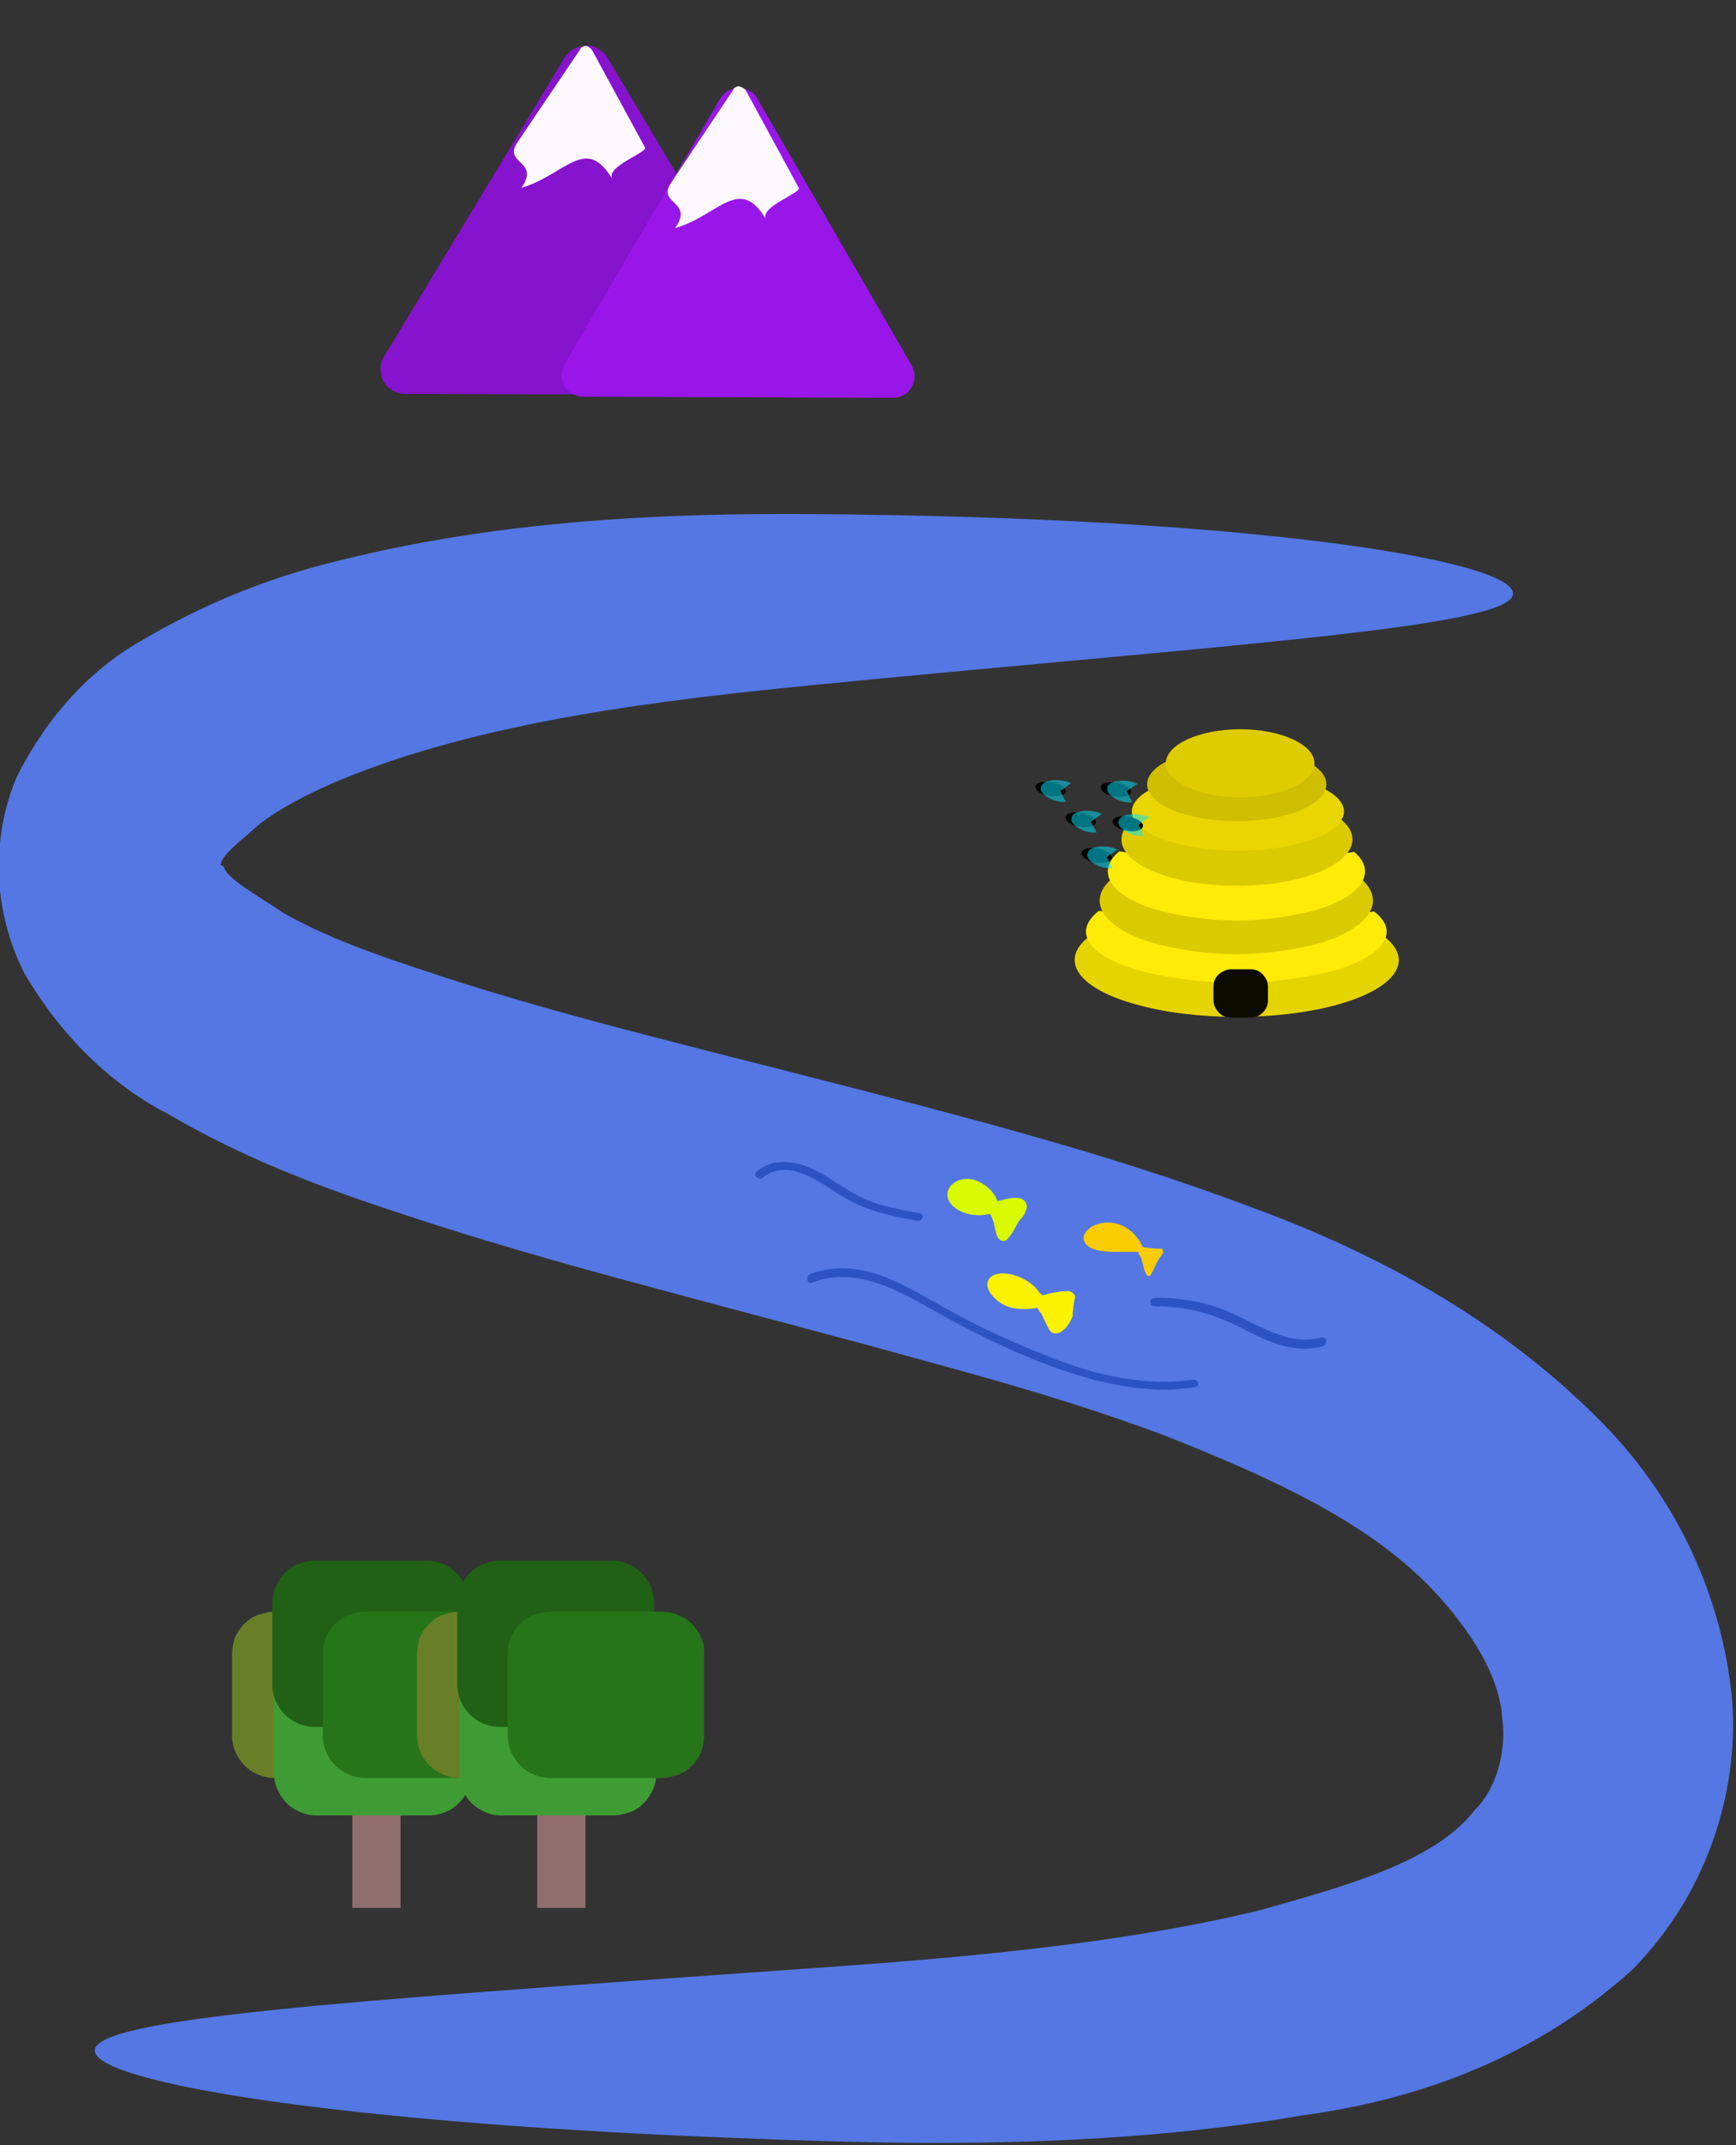 <?xml version="1.0" encoding="utf-8"?>
<!-- Generator: Adobe Adobe Illustrator 24.2.0, SVG Export Plug-In . SVG Version: 6.00 Build 0)  -->
<svg version="1.1" id="Layer_1" xmlns="http://www.w3.org/2000/svg" xmlns:xlink="http://www.w3.org/1999/xlink" x="0px" y="0px"
	 viewBox="0 0 306 378" style="enable-background:new 0 0 306 378;" xml:space="preserve">
<rect x="0" y="0" width="306" height="378" fill="#333333" stroke="none"/>
<style type="text/css">
	.st0{clip-path:url(#SVGID_2_);}
	.st1{fill:#5477E3;}
	.st2{fill-rule:evenodd;clip-rule:evenodd;fill:#8613CD;}
	.st3{fill-rule:evenodd;clip-rule:evenodd;fill:#FDF9FE;}
	.st4{fill-rule:evenodd;clip-rule:evenodd;fill:#9916E9;}
	.st5{fill:#E6D400;}
	.st6{fill:#FFEB08;}
	.st7{fill:#DCCA00;}
	.st8{fill:#E9D502;}
	.st9{fill:#D0BE02;}
	.st10{fill:#0C0B00;}
	.st11{fill:#DECC00;}
	.st12{stroke:#000000;stroke-width:0.12;stroke-linecap:round;stroke-linejoin:round;}
	.st13{opacity:0.51;fill:#00E6FF;enable-background:new    ;}
	.st14{fill:#916F6F;fill-opacity:0.98;}
	.st15{fill:#FACC00;stroke:#5477E3;stroke-miterlimit:10;}
	.st16{fill:#FAF200;}
	.st17{fill:#D9FA00;}
	.st18{fill:#687F28;}
	.st19{fill:#3F9C34;}
	.st20{fill:#206115;}
	.st21{fill:#267519;}
	.st22{fill:#2D52C2;}
	.st23{fill:#9E03FF;}
</style>
<g>
	<defs>
		<rect id="SVGID_1_" width="305.6" height="377.7"/>
	</defs>
	<clipPath id="SVGID_2_">
		<use xlink:href="#SVGID_1_"  style="overflow:visible;"/>
	</clipPath>
	<g class="st0">
		<path class="st1" d="M266.7,104.6c-0.1,5.6-43.5,8.5-112.9,15.1c-24.6,2.4-57.6,5.2-84.9,14.4C60.4,137,52.3,140.4,46,145
			c-4,3.5-7.3,6-7.1,7.6c0-0.5,0.3,0.2,0.5,0c0.6,2.3,5,4.5,10.6,8.3c8.8,5,19.4,8.4,31.4,12.3c14.3,4.5,28.9,8.3,44.6,12.3
			c15.7,4,32.4,8.2,48.9,12.7l6.4,1.8c13.1,3.7,26.2,7.8,39.2,12.7c22.1,8.1,44.1,19.8,62.2,38.3c12.8,13.1,20.8,30.1,22.6,48.3
			c0.7,8.7-0.6,17.5-3.6,25.7c-3,8.2-7.7,15.7-13.9,22c-18.8,17.1-40.7,23.4-58.5,25.8c-34.7,5.9-69.5,5.1-95.3,4.1
			c-73.4-2.6-117.4-9.9-117.3-15.6s44.9-8.7,116.8-13.8c25.3-1.8,59.3-3.8,88.6-10.9c15.2-4.3,30.8-8.5,37.9-17.7
			c3.7-3.6,5.6-10.3,4.8-16c-0.4-7.4-5.4-15.4-12.1-22.6c-11.2-11.9-28.1-19.7-47.3-27.3c-11.4-4.3-23.3-7.9-35.8-11.4l-6.2-1.7
			c-16.1-4.5-32.2-8.6-48.3-13c-15.8-4.2-31.2-8.6-46.7-13.8c-12.6-4.2-25.8-9.2-38.6-16.7c-9-4.6-18.4-12.7-25.5-24.9
			c-2.7-5.3-4.2-11.1-4.5-17.1c-0.2-5.9,0.8-11.9,3.1-17.4c6-12,14.2-19.7,22-24.1C35.6,106.6,47,101.9,58.9,99
			c34.1-8.7,68.6-8.7,93.8-8.3C224.2,91.7,266.8,99,266.7,104.6L266.7,104.6z"/>
		<path class="st2" d="M134.9,65.3l-63.5-0.2l31.9-52.9L134.9,65.3z"/>
		<path class="st2" d="M103.1,8.1c-0.7,0-1.4,0.2-2.1,0.6c-0.6,0.4-1.2,0.9-1.5,1.5L67.6,63c-0.3,0.5-0.5,1-0.5,1.6
			c-0.1,0.6,0,1.1,0.1,1.6c0.1,0.5,0.4,1,0.7,1.5c0.3,0.4,0.8,0.8,1.3,1.1c0.7,0.4,1.4,0.6,2.2,0.6l63.5,0.2c0.6,0,1.1-0.1,1.6-0.3
			c0.5-0.2,1-0.5,1.4-0.9c0.4-0.4,0.7-0.9,1-1.4c0.2-0.5,0.3-1.1,0.4-1.6c0-0.7-0.2-1.5-0.6-2.1l-31.6-53.1c-0.4-0.7-1-1.2-1.7-1.6
			C104.7,8.1,103.9,8,103.1,8.1L103.1,8.1z M103.2,20.6l24.1,40.4l-48.5-0.1L103.2,20.6z"/>
		<path class="st3" d="M112.6,26.6l-18.7-0.1l9.4-17.1L112.6,26.6z"/>
		<path class="st3" d="M103.2,8.1c-0.2,0-0.4,0.1-0.6,0.2c-0.2,0.1-0.3,0.3-0.4,0.5L91.2,25.1c-2.6,3.8,4.1,3.2,0.7,8
			c7.8-2.3,11.3-9.4,16-1.6c-1.1-2.2,6.2-4.6,5.8-5.5l-9.3-17.1c-0.1-0.2-0.3-0.4-0.5-0.5C103.7,8.2,103.5,8.1,103.2,8.1z
			 M103.2,12.2l7.1,13.1H96L103.2,12.2z"/>
		<path class="st4" d="M157.4,66.2l-54.6-0.2l27.4-46.8L157.4,66.2z"/>
		<path class="st4" d="M130.1,15.5c-0.6,0-1.2,0.2-1.8,0.5c-0.5,0.3-1,0.8-1.3,1.3L99.5,64.2c-0.3,0.6-0.5,1.2-0.5,1.9
			c0,0.7,0.2,1.3,0.5,1.9c0.3,0.6,0.8,1,1.4,1.4c0.6,0.3,1.2,0.5,1.9,0.5l54.6,0.2c0.7,0,1.3-0.2,1.9-0.5c0.6-0.3,1-0.8,1.4-1.4
			c0.3-0.6,0.5-1.2,0.5-1.9c0-0.7-0.2-1.3-0.5-1.9l-27.2-47c-0.3-0.6-0.8-1.1-1.4-1.4C131.4,15.7,130.7,15.5,130.1,15.5L130.1,15.5z
			 M130.2,26.6l20.7,35.8l-41.7-0.1L130.2,26.6z"/>
		<path class="st3" d="M139.5,33.6h-18.7l9.4-17.1L139.5,33.6z"/>
		<path class="st3" d="M130.2,15.2c-0.2,0-0.4,0.1-0.6,0.2c-0.2,0.1-0.3,0.3-0.4,0.5l-10.9,16.3c-2.6,3.8,4.1,3.2,0.7,8
			c7.8-2.3,11.3-9.4,16-1.6c-1.1-2.2,6.3-4.6,5.8-5.5l-9.3-17.1c-0.1-0.2-0.3-0.4-0.5-0.5S130.4,15.2,130.2,15.2z M130.2,19.2
			l7.1,13.1l-14.2,0L130.2,19.2z"/>
		<path class="st5" d="M244.2,165.2c5.2,4.2,1.6,9.1-8.7,11.9c-10.4,2.8-24.9,2.8-35.2-0.1c-10.3-2.8-13.7-7.8-8.4-11.9l26,4.1
			L244.2,165.2z"/>
		<path class="st6" d="M242.2,160.6c4.9,3.8,1.5,8.2-8.1,10.7c-10.7,2.5-21.9,2.5-32.6-0.1c-9.5-2.5-12.7-6.9-7.8-10.7l24.2,3.7
			L242.2,160.6z"/>
		<path class="st7" d="M240,154.9c4.4,4,1.4,8.6-7.4,11.3c-9.7,2.6-19.9,2.6-29.6-0.1c-8.7-2.7-11.6-7.3-7-11.3l21.9,3.9L240,154.9z
			"/>
		<path class="st6" d="M238.7,150.1c4.2,3.6,1.3,7.9-6.9,10.3c-9.1,2.4-18.8,2.4-27.9-0.1c-8.2-2.4-10.9-6.7-6.6-10.3l20.7,3.5
			L238.7,150.1z"/>
		<path class="st7" d="M236.4,144.4c4.2,3.5,1.6,7.7-6.2,10.1c-7.8,2.3-18.6,2.1-25.8-0.5s-8.8-6.9-3.9-10.2l17.6,4.2L236.4,144.4z"
			/>
		<path class="st8" d="M218.2,149.9c10.3,0,18.7-3.1,18.7-6.9c0-3.8-8.4-6.9-18.7-6.9c-10.3,0-18.7,3.1-18.7,6.9
			C199.5,146.8,207.8,149.9,218.2,149.9z"/>
		<path class="st9" d="M218,144.7c8.7,0,15.8-2.9,15.8-6.5s-7.1-6.5-15.8-6.5c-8.7,0-15.8,2.9-15.8,6.5S209.3,144.7,218,144.7z"/>
		<path class="st10" d="M216.9,170.8h3.6c0.8,0,1.5,0.3,2.1,0.9c0.5,0.6,0.9,1.3,0.9,2.1v2.5c0,0.8-0.3,1.5-0.9,2.1
			c-0.5,0.6-1.3,0.9-2.1,0.9h-3.6c-0.8,0-1.5-0.3-2.1-0.9c-0.5-0.6-0.9-1.3-0.9-2.1v-2.5c0-0.8,0.3-1.5,0.9-2.1
			C215.4,171.2,216.2,170.8,216.9,170.8L216.9,170.8z"/>
		<path class="st11" d="M218.6,140.5c7.2,0,13.1-2.7,13.1-6c0-3.3-5.9-6-13.1-6s-13.1,2.7-13.1,6
			C205.6,137.8,211.4,140.5,218.6,140.5z"/>
		<path class="st12" d="M187.8,139.5c0.1-0.6-0.9-1.4-2.4-1.6s-2.7,0-2.8,0.7c-0.1,0.6,0.9,1.4,2.4,1.6
			C186.4,140.4,187.6,140.1,187.8,139.5z"/>
		<path class="st12" d="M193.1,144.9c0.1-0.6-0.9-1.4-2.4-1.6c-1.4-0.3-2.7,0-2.8,0.7c-0.1,0.6,0.9,1.4,2.4,1.6
			C191.7,145.9,193,145.6,193.1,144.9z"/>
		<path class="st12" d="M199.3,139.6c0.1-0.6-0.9-1.4-2.4-1.6c-1.4-0.3-2.7,0-2.8,0.7c-0.1,0.6,0.9,1.4,2.4,1.6
			C197.9,140.5,199.2,140.2,199.3,139.6z"/>
		<path class="st12" d="M201.4,145.6c0.1-0.6-0.9-1.4-2.4-1.6c-1.4-0.3-2.7,0-2.8,0.7c-0.1,0.6,0.9,1.4,2.4,1.6
			C200,146.6,201.2,146.3,201.4,145.6z"/>
		<path class="st12" d="M195.9,151.2c0.1-0.6-0.9-1.4-2.4-1.6c-1.4-0.3-2.7,0-2.8,0.7c-0.1,0.6,0.9,1.4,2.4,1.6
			C194.5,152.1,195.7,151.8,195.9,151.2z"/>
		<path class="st13" d="M187.9,141.3c-1.5,0.1-2.9-0.4-4-1.4c-0.8-0.8-0.5-1.8,0.6-2.2c1.4-0.4,3-0.3,4.3,0.3l-1.9,1.4L187.9,141.3z
			"/>
		<path class="st13" d="M193.3,146.7c-1.5,0.1-2.9-0.4-4-1.4c-0.8-0.8-0.5-1.8,0.6-2.2c1.4-0.4,3-0.3,4.3,0.3l-1.9,1.4L193.3,146.7z
			"/>
		<path class="st13" d="M199.6,141.4c-1.5,0.1-2.9-0.4-4-1.4c-0.8-0.9-0.5-1.8,0.6-2.2c1.4-0.4,3-0.3,4.3,0.3l-1.9,1.3L199.6,141.4z
			"/>
		<path class="st13" d="M196.1,153c-1.5,0.1-2.9-0.4-4-1.4c-0.8-0.8-0.5-1.8,0.6-2.2c1.4-0.4,3-0.3,4.3,0.3l-1.9,1.3L196.1,153z"/>
		<path class="st13" d="M201.6,147.3c-1.5,0.1-2.9-0.4-4-1.4c-0.8-0.8-0.5-1.8,0.6-2.2c1.4-0.4,3-0.3,4.4,0.3l-1.9,1.3L201.6,147.3z
			"/>
		<path class="st14" d="M70.6,311h-8.5v25.2h8.5V311z"/>
		<path class="st15" d="M204.6,219.5c-0.9,0.1-1.9-0.1-2.8-0.2c-0.9-1.8-2.4-3.3-4.3-4c-1.7-0.6-3.5-0.5-5.1,0.3
			c-1.5,0.8-2.6,2.4-1.4,3.9c1.1,1.4,3.4,1.5,5.1,1.6c1.1,0,2.2,0,3.3,0c0.2,0,0.6,0,0.8,0c0,0.1,0,0.1,0.1,0.2
			c0.5,0.4,0.5,1.1,0.7,1.7c0.1,0.6,0.3,1.3,0.7,1.9c0.2,0.4,1,0.7,1.4,0.2c0.9-1.2,1.2-2.8,2.3-3.9
			C205.7,220.5,205.4,219.4,204.6,219.5z"/>
		<path class="st16" d="M189.2,230.3c0.1-0.5,0.1-1.1,0.3-1.6c0.1-0.5-0.5-1.1-1.1-1.2c-1.6,0-3.1,0.3-4.4,0.7c-0.1,0-0.2,0.1-0.3,0
			c-0.1-0.1-0.2-0.3-0.4-0.3c-0.9-1.5-2.5-2.5-4.2-3.1c-1.7-0.6-4.2-0.7-4.9,0.8s1,3.3,2.5,4.2c1.8,1,4,1,5.9,0.7l0.2-0.1
			c0.2,0.3,0.4,0.7,0.7,1c0.5,1,1,2.1,1.5,3c0.4,0.7,1.4,0.7,2,0.3c1.1-0.7,1.7-1.8,2.1-2.9C189,231.4,189.2,230.8,189.2,230.3z"/>
		<path class="st17" d="M179.5,211.1c-1-0.1-2,0.1-3,0.4c-0.1,0-0.4,0.1-0.7,0.1c-0.6-1.8-2.6-3.4-4.5-3.8c-1.2-0.2-2.3,0-3.2,0.7
			c-0.9,0.6-1.3,1.7-1,2.7c0.6,1.8,3,2.8,4.8,2.9c0.9,0.1,1.7,0,2.6-0.2c0.3,0.4,0.4,0.9,0.6,1.3c0.3,0.9,0.3,1.8,0.7,2.7
			c0.3,0.7,1.2,1.1,1.7,0.5c0.9-0.9,1.3-1.8,1.9-2.9c0.4-0.7,1.2-1.2,1.4-2.1C181.4,212.3,180.6,211.2,179.5,211.1z"/>
		<path class="st18" d="M48.4,284h19.8c1,0,2,0.2,2.9,0.6c0.9,0.4,1.7,0.9,2.4,1.6c0.7,0.7,1.2,1.5,1.6,2.4c0.4,0.9,0.6,1.9,0.6,2.9
			v14.3c0,2-0.8,3.9-2.2,5.3c-1.4,1.4-3.3,2.2-5.3,2.2H48.4c-2,0-3.9-0.8-5.3-2.2c-1.4-1.4-2.2-3.3-2.2-5.3v-14.3c0-1,0.2-2,0.5-2.9
			c0.4-0.9,0.9-1.7,1.6-2.4c0.7-0.7,1.5-1.3,2.4-1.6C46.5,284.2,47.4,284,48.4,284z"/>
		<path class="st19" d="M55.8,290.6h19.8c1,0,2,0.2,2.9,0.6c0.9,0.4,1.7,0.9,2.4,1.6c0.7,0.7,1.2,1.5,1.6,2.4
			c0.4,0.9,0.6,1.9,0.5,2.9v14.3c0,1-0.2,2-0.5,2.9c-0.4,0.9-0.9,1.7-1.6,2.4c-0.7,0.7-1.5,1.3-2.4,1.6c-0.9,0.4-1.9,0.6-2.9,0.6
			H55.8c-1,0-2-0.2-2.9-0.6c-0.9-0.4-1.7-0.9-2.4-1.6c-0.7-0.7-1.2-1.5-1.6-2.4c-0.4-0.9-0.6-1.9-0.6-2.9v-14.3c0-1,0.2-2,0.6-2.9
			c0.4-0.9,0.9-1.7,1.6-2.4c0.7-0.7,1.5-1.3,2.4-1.6C53.9,290.8,54.9,290.6,55.8,290.6L55.8,290.6z"/>
		<path class="st20" d="M55.5,275h19.7c1,0,2,0.2,2.9,0.6c0.9,0.4,1.7,0.9,2.4,1.6c0.7,0.7,1.2,1.5,1.6,2.4c0.4,0.9,0.6,1.9,0.6,2.9
			v14.3c0,2-0.8,3.9-2.2,5.3c-1.4,1.4-3.3,2.2-5.3,2.2H55.5c-1,0-2-0.2-2.9-0.6c-0.9-0.4-1.7-0.9-2.4-1.6c-0.7-0.7-1.2-1.5-1.6-2.4
			c-0.4-0.9-0.6-1.9-0.6-2.9v-14.3c0-1,0.2-2,0.6-2.9c0.4-0.9,0.9-1.7,1.6-2.4c0.7-0.7,1.5-1.3,2.4-1.6
			C53.6,275.2,54.5,275,55.5,275L55.5,275z"/>
		<path class="st21" d="M64.4,284h19.8c1,0,2,0.2,2.9,0.6c0.9,0.4,1.7,0.9,2.4,1.6c0.7,0.7,1.2,1.5,1.6,2.4c0.4,0.9,0.6,1.9,0.6,2.9
			v14.3c0,1-0.2,2-0.6,2.9c-0.4,0.9-0.9,1.7-1.6,2.4c-0.7,0.7-1.5,1.3-2.4,1.6c-0.9,0.4-1.9,0.6-2.9,0.6H64.4c-1,0-2-0.2-2.9-0.6
			c-0.9-0.4-1.7-0.9-2.4-1.6c-0.7-0.7-1.2-1.5-1.6-2.4c-0.4-0.9-0.6-1.9-0.6-2.9v-14.3c0-1,0.2-2,0.5-2.9c0.4-0.9,0.9-1.7,1.6-2.4
			c0.7-0.7,1.5-1.3,2.4-1.6C62.5,284.2,63.5,284,64.4,284z"/>
		<path class="st14" d="M103.2,311h-8.5v25.2h8.5V311z"/>
		<path class="st18" d="M81,284h19.7c1,0,2,0.2,2.9,0.6c0.9,0.4,1.7,0.9,2.4,1.6c0.7,0.7,1.2,1.5,1.6,2.4c0.4,0.9,0.6,1.9,0.5,2.9
			v14.3c0,2-0.8,3.9-2.2,5.3c-1.4,1.4-3.3,2.2-5.3,2.2H81c-1,0-2-0.2-2.9-0.6c-0.9-0.4-1.7-0.9-2.4-1.6c-0.7-0.7-1.2-1.5-1.6-2.4
			c-0.4-0.9-0.6-1.9-0.6-2.9v-14.3c0-1,0.2-2,0.5-2.9c0.4-0.9,0.9-1.7,1.6-2.4s1.5-1.3,2.4-1.6C79.1,284.2,80,284,81,284L81,284z"/>
		<path class="st19" d="M88.4,290.6h19.8c1,0,2,0.2,2.9,0.6s1.7,0.9,2.4,1.6c0.7,0.7,1.2,1.5,1.6,2.4c0.4,0.9,0.6,1.9,0.6,2.9v14.3
			c0,1-0.2,2-0.6,2.9c-0.4,0.9-0.9,1.7-1.6,2.4c-0.7,0.7-1.5,1.3-2.4,1.6s-1.9,0.6-2.9,0.6H88.4c-1,0-2-0.2-2.9-0.6
			c-0.9-0.4-1.7-0.9-2.4-1.6c-0.7-0.7-1.2-1.5-1.6-2.4c-0.4-0.9-0.6-1.9-0.5-2.9v-14.3c0-1,0.2-2,0.5-2.9c0.4-0.9,0.9-1.7,1.6-2.4
			c0.7-0.7,1.5-1.3,2.4-1.6C86.5,290.8,87.5,290.6,88.4,290.6z"/>
		<path class="st20" d="M88.1,275h19.7c1,0,2,0.2,2.9,0.6s1.7,0.9,2.4,1.6c0.7,0.7,1.2,1.5,1.6,2.4c0.4,0.9,0.6,1.9,0.6,2.9v14.3
			c0,1-0.2,2-0.6,2.9c-0.4,0.9-0.9,1.7-1.6,2.4c-0.7,0.7-1.5,1.3-2.4,1.6c-0.9,0.4-1.9,0.6-2.9,0.6H88.1c-2,0-3.9-0.8-5.3-2.2
			c-1.4-1.4-2.2-3.3-2.2-5.3v-14.3c0-1,0.2-2,0.6-2.9c0.4-0.9,0.9-1.7,1.6-2.4c0.7-0.7,1.5-1.3,2.4-1.6
			C86.2,275.2,87.1,275,88.1,275L88.1,275z"/>
		<path class="st21" d="M97,284h19.7c1,0,2,0.2,2.9,0.6s1.7,0.9,2.4,1.6c0.7,0.7,1.2,1.5,1.6,2.4c0.4,0.9,0.6,1.9,0.5,2.9v14.3
			c0,1-0.2,2-0.5,2.9c-0.4,0.9-0.9,1.7-1.6,2.4c-0.7,0.7-1.5,1.3-2.4,1.6s-1.9,0.6-2.9,0.6H97c-1,0-2-0.2-2.9-0.6
			c-0.9-0.4-1.7-0.9-2.4-1.6c-0.7-0.7-1.2-1.5-1.6-2.4c-0.4-0.9-0.6-1.9-0.6-2.9v-14.3c0-1,0.2-2,0.5-2.9c0.4-0.9,0.9-1.7,1.6-2.4
			c0.7-0.7,1.5-1.3,2.4-1.6C95.1,284.2,96.1,284,97,284L97,284z"/>
	</g>
</g>
<path class="st22" d="M210.3,243.1c-9.6,1.4-19-1.3-27.8-5c-4.6-1.9-9.1-3.9-13.5-6.3c-4-2.1-7.9-4.6-12.1-6.4
	c-4.4-1.9-9.5-2.7-14.1-0.9c-0.9,0.4-0.5,1.9,0.4,1.5c9.1-3.6,18.3,3.5,25.9,7.4c8.3,4.3,17,8.3,26.2,10.3
	c5.1,1.1,10.3,1.6,15.4,0.7C211.6,244.3,211.2,243,210.3,243.1z"/>
<path class="st22" d="M232.9,235.7c-5.4,1.4-10.2-1.7-14.9-3.9c-4.5-2.2-9.4-3.2-14.5-3.1c-1,0-1,1.5,0,1.5c5.7-0.1,10.7,1.4,15.7,4
	c4.3,2.2,9.1,4.5,14,3C234.2,236.8,233.8,235.5,232.9,235.7z"/>
<path class="st22" d="M162.2,213.8c-2.7-0.5-5.5-1-8.2-1.9c-2.8-1-5.2-2.6-7.7-4.2c-3.8-2.5-8.9-4.5-12.9-1.3
	c-0.8,0.6,0.3,1.7,1.1,1.1c4.2-3.5,9.7,0.6,13.3,2.9c4.3,2.8,9,3.9,14,4.7C162.6,215.2,163,214,162.2,213.8z"/>
<path class="st23" d="M179.8-28c-0.4,0-0.4,0.6,0,0.6C180.2-27.4,180.2-28,179.8-28z"/>
</svg>
